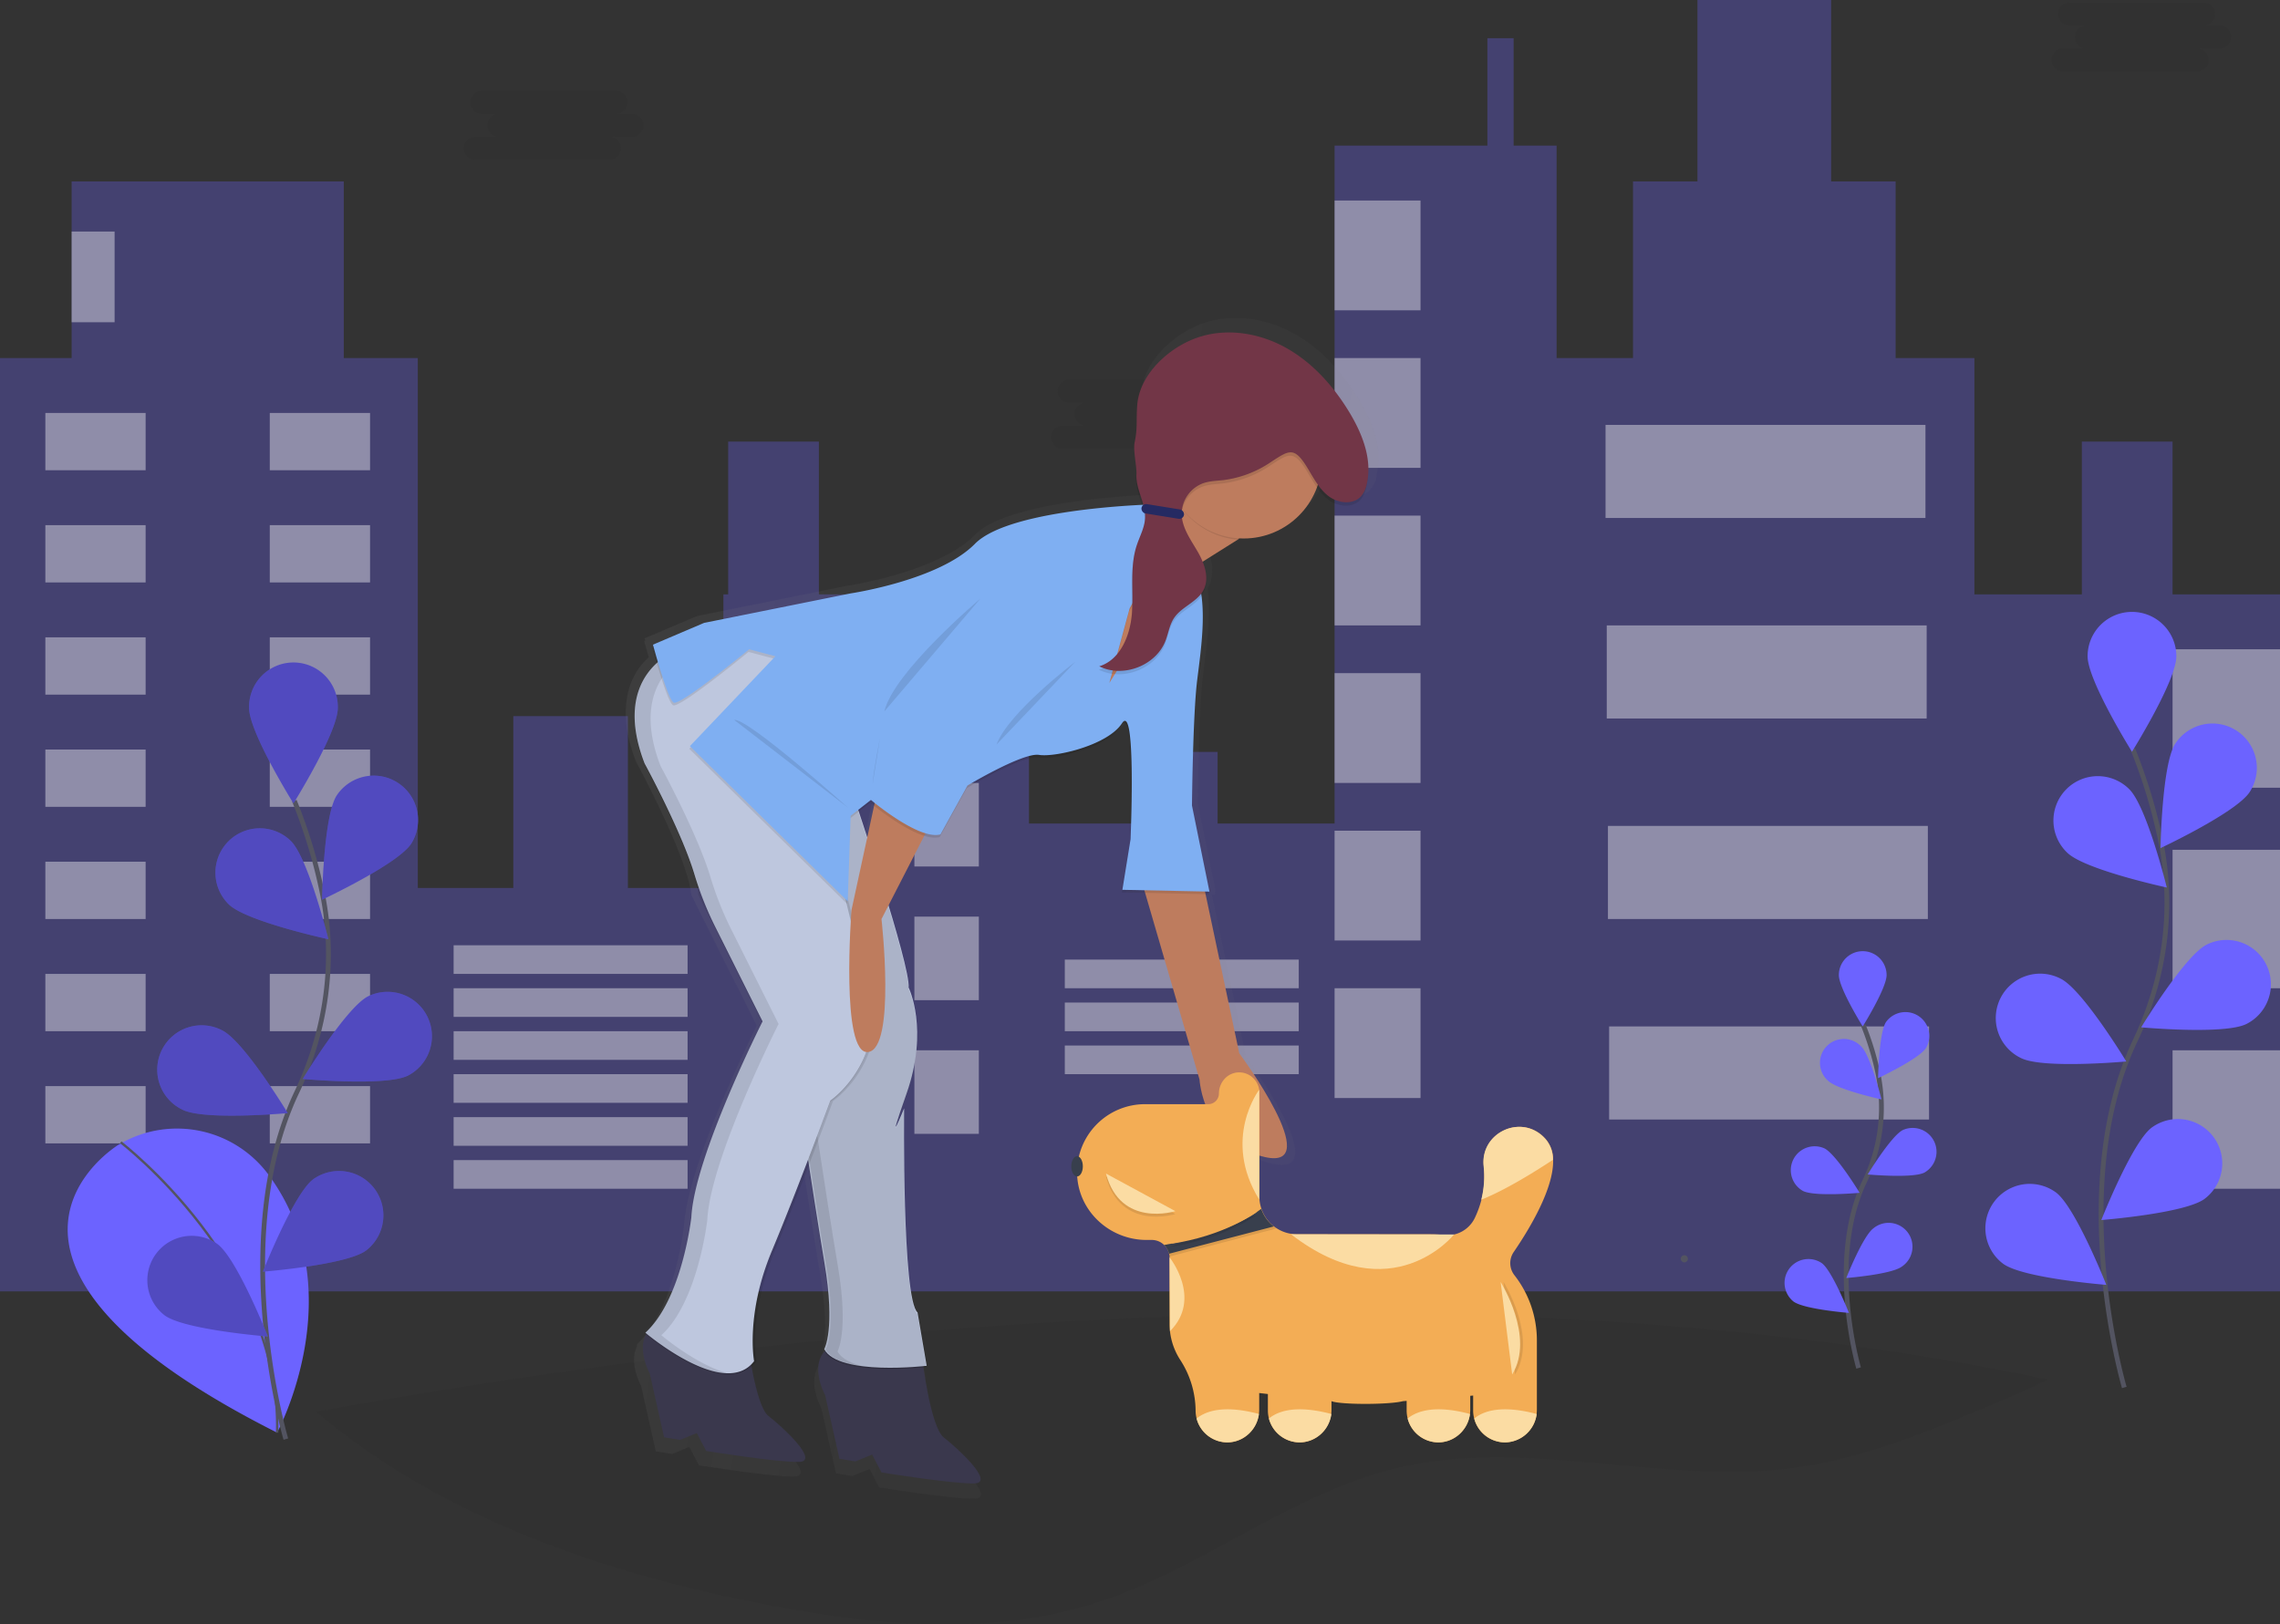 <svg xmlns="http://www.w3.org/2000/svg" xmlns:xlink="http://www.w3.org/1999/xlink" data-name="Layer 1" width="955" height="680.5" viewBox="0 0 955 680.5"><rect x="0" y="0" width="955" height="680.5" fill="#333333" stroke="none"/><defs><linearGradient id="a5ac7b16-889c-4327-95b5-489bb9690718-73" x1="380.51" y1="452.69" x2="687.26" y2="452.69" gradientTransform="translate(72.62 -49.07) rotate(9.18)" gradientUnits="userSpaceOnUse"><stop offset="0" stop-color="gray" stop-opacity="0.25"/><stop offset="0.54" stop-color="gray" stop-opacity="0.12"/><stop offset="1" stop-color="gray" stop-opacity="0.1"/></linearGradient></defs><title>good doggy</title><path d="M980.07,687.7c-7.12,3.67-14.58,6.84-21.93,9.95-27.19,11.47-54.8,23.06-84,27C819.27,732,762.66,712,708.76,724.48c-45.15,10.42-82.49,42.35-126.6,56.57-20.51,6.61-41.85,9.2-63.38,9.2H516c-2.65,0-5.29-.1-7.94-.2-21.83-.82-43.75-4-65.15-8.17-67.57-13-136.34-36.83-188-80.7C405.33,673.69,715.18,631.51,980.07,687.7Z" transform="translate(-122.5 -109.75)" fill="#252223" opacity="0.1"/><polygon points="910 249 910 185 872 185 872 249 827 249 827 150 794 150 794 76 767 76 767 0 711 0 711 76 684 76 684 150 652 150 652 61 634 61 634 16 623 16 623 61 559 61 559 345 510 345 510 315 480 315 480 345 431 345 431 249 343 249 343 185 305 185 305 249 303 249 303 372 263 372 263 300 215 300 215 372 175 372 175 150 144 150 144 76 30 76 30 150 0 150 0 541 175 541 303 541 431 541 559 541 652 541 827 541 955 541 955 249 910 249" fill="#6c63ff" opacity="0.3"/><rect x="19" y="173" width="42" height="24" fill="#fff" opacity="0.4"/><rect x="235.5" y="282.75" width="42" height="24" transform="translate(390.5 479.75) rotate(-180)" fill="#fff" opacity="0.4"/><rect x="19" y="220" width="42" height="24" fill="#fff" opacity="0.4"/><rect x="235.5" y="329.75" width="42" height="24" transform="translate(390.5 573.75) rotate(-180)" fill="#fff" opacity="0.4"/><rect x="19" y="267" width="42" height="24" fill="#fff" opacity="0.4"/><rect x="235.5" y="376.75" width="42" height="24" transform="translate(390.5 667.75) rotate(-180)" fill="#fff" opacity="0.4"/><rect x="19" y="314" width="42" height="24" fill="#fff" opacity="0.4"/><rect x="235.5" y="423.75" width="42" height="24" transform="translate(390.5 761.75) rotate(-180)" fill="#fff" opacity="0.4"/><rect x="19" y="361" width="42" height="24" fill="#fff" opacity="0.4"/><rect x="235.5" y="470.75" width="42" height="24" transform="translate(390.5 855.75) rotate(-180)" fill="#fff" opacity="0.4"/><rect x="19" y="408" width="42" height="24" fill="#fff" opacity="0.4"/><rect x="235.5" y="517.75" width="42" height="24" transform="translate(390.5 949.75) rotate(-180)" fill="#fff" opacity="0.4"/><rect x="19" y="455" width="42" height="24" fill="#fff" opacity="0.4"/><rect x="235.5" y="564.75" width="42" height="24" transform="translate(390.5 1043.75) rotate(-180)" fill="#fff" opacity="0.4"/><rect x="190" y="396" width="98" height="12" fill="#fff" opacity="0.4"/><rect x="190" y="414" width="98" height="12" fill="#fff" opacity="0.4"/><rect x="190" y="432" width="98" height="12" fill="#fff" opacity="0.4"/><rect x="446" y="402" width="98" height="12" fill="#fff" opacity="0.4"/><rect x="446" y="420" width="98" height="12" fill="#fff" opacity="0.4"/><rect x="446" y="438" width="98" height="12" fill="#fff" opacity="0.4"/><rect x="190" y="450" width="98" height="12" fill="#fff" opacity="0.4"/><rect x="190" y="468" width="98" height="12" fill="#fff" opacity="0.4"/><rect x="190" y="486" width="98" height="12" fill="#fff" opacity="0.4"/><rect x="324" y="272" width="27" height="35" fill="#fff" opacity="0.4"/><rect x="505.5" y="381.75" width="27" height="35" transform="translate(915.5 688.75) rotate(-180)" fill="#fff" opacity="0.4"/><rect x="324" y="328" width="27" height="35" fill="#fff" opacity="0.4"/><rect x="505.5" y="437.75" width="27" height="35" transform="translate(915.5 800.75) rotate(-180)" fill="#fff" opacity="0.4"/><rect x="324" y="384" width="27" height="35" fill="#fff" opacity="0.4"/><rect x="505.5" y="493.75" width="27" height="35" transform="translate(915.5 912.75) rotate(-180)" fill="#fff" opacity="0.4"/><rect x="324" y="440" width="27" height="35" fill="#fff" opacity="0.4"/><rect x="505.5" y="549.75" width="27" height="35" transform="translate(915.5 1024.75) rotate(-180)" fill="#fff" opacity="0.4"/><rect x="559" y="84" width="36" height="46" fill="#fff" opacity="0.4"/><rect x="559" y="150" width="36" height="46" fill="#fff" opacity="0.4"/><rect x="559" y="216" width="36" height="46" fill="#fff" opacity="0.4"/><rect x="559" y="282" width="36" height="46" fill="#fff" opacity="0.4"/><rect x="559" y="348" width="36" height="46" fill="#fff" opacity="0.4"/><rect x="559" y="414" width="36" height="46" fill="#fff" opacity="0.4"/><rect x="672.5" y="178" width="134" height="39" fill="#fff" opacity="0.4"/><rect x="673" y="262" width="134" height="39" fill="#fff" opacity="0.4"/><rect x="673.5" y="346" width="134" height="39" fill="#fff" opacity="0.4"/><rect x="674" y="430" width="134" height="39" fill="#fff" opacity="0.4"/><rect x="30" y="97" width="18" height="38" fill="#fff" opacity="0.4"/><rect x="910" y="272" width="45" height="58" fill="#fff" opacity="0.4"/><rect x="910" y="356" width="45" height="58" fill="#fff" opacity="0.4"/><rect x="910" y="440" width="45" height="58" fill="#fff" opacity="0.4"/><path d="M172.17,589.3s-78.73,47.5,66.4,120.63c0,0,32-59.36-3.38-107.76a47.66,47.66,0,0,0-61.84-13.55Z" transform="translate(-122.5 -109.75)" fill="#6c63ff"/><path d="M173.08,588.3s67.37,51.55,65.49,121.63" transform="translate(-122.5 -109.75)" fill="none" stroke="#535461" stroke-miterlimit="10"/><path d="M242.23,712.63s-24.67-83.76,4.63-145.41c12.29-25.87,16.37-54.92,10.69-83a221.91,221.91,0,0,0-11.75-39" transform="translate(-122.5 -109.75)" fill="none" stroke="#535461" stroke-miterlimit="10" stroke-width="2"/><path d="M264,406.31c0,10.26-18.58,40-18.58,40s-18.59-29.77-18.59-40a18.59,18.59,0,1,1,37.17,0Z" transform="translate(-122.5 -109.75)" fill="#6c63ff"/><path d="M294.76,463.17c-5.58,8.62-37.36,23.5-37.36,23.5s.57-35.09,6.15-43.7a18.59,18.59,0,0,1,31.21,20.2Z" transform="translate(-122.5 -109.75)" fill="#6c63ff"/><path d="M293.41,560.34c-9.16,4.62-44.11,1.42-44.11,1.42s18.21-30,27.38-34.62a18.59,18.59,0,0,1,16.73,33.2Z" transform="translate(-122.5 -109.75)" fill="#6c63ff"/><path d="M275.84,633.63c-8.25,6.1-43.23,8.86-43.23,8.86s12.87-32.65,21.13-38.75a18.59,18.59,0,0,1,22.1,29.89Z" transform="translate(-122.5 -109.75)" fill="#6c63ff"/><path d="M218.37,488.66c7.36,7.15,41.67,14.56,41.67,14.56s-8.4-34.07-15.77-41.22a18.58,18.58,0,1,0-25.9,26.66Z" transform="translate(-122.5 -109.75)" fill="#6c63ff"/><path d="M198.91,574.63c9.16,4.63,44.11,1.43,44.11,1.43s-18.21-30-27.37-34.62a18.59,18.59,0,1,0-16.74,33.19Z" transform="translate(-122.5 -109.75)" fill="#6c63ff"/><path d="M191.46,660.79c8.25,6.1,43.24,8.86,43.24,8.86S221.82,637,213.56,630.9a18.59,18.59,0,0,0-22.1,29.89Z" transform="translate(-122.5 -109.75)" fill="#6c63ff"/><path d="M264,406.31c0,10.26-18.58,40-18.58,40s-18.59-29.77-18.59-40a18.59,18.59,0,1,1,37.17,0Z" transform="translate(-122.5 -109.75)" opacity="0.25"/><path d="M294.76,463.17c-5.58,8.62-37.36,23.5-37.36,23.5s.57-35.09,6.15-43.7a18.59,18.59,0,0,1,31.21,20.2Z" transform="translate(-122.5 -109.75)" opacity="0.25"/><path d="M293.41,560.34c-9.16,4.62-44.11,1.42-44.11,1.42s18.21-30,27.38-34.62a18.59,18.59,0,0,1,16.73,33.2Z" transform="translate(-122.5 -109.75)" opacity="0.25"/><path d="M275.84,633.63c-8.25,6.1-43.23,8.86-43.23,8.86s12.87-32.65,21.13-38.75a18.59,18.59,0,0,1,22.1,29.89Z" transform="translate(-122.5 -109.75)" opacity="0.25"/><path d="M218.37,488.66c7.36,7.15,41.67,14.56,41.67,14.56s-8.4-34.07-15.77-41.22a18.58,18.58,0,1,0-25.9,26.66Z" transform="translate(-122.5 -109.75)" opacity="0.25"/><path d="M198.91,574.63c9.16,4.63,44.11,1.43,44.11,1.43s-18.21-30-27.37-34.62a18.59,18.59,0,1,0-16.74,33.19Z" transform="translate(-122.5 -109.75)" opacity="0.25"/><path d="M191.46,660.79c8.25,6.1,43.24,8.86,43.24,8.86S221.82,637,213.56,630.9a18.59,18.59,0,0,0-22.1,29.89Z" transform="translate(-122.5 -109.75)" opacity="0.25"/><path d="M1012.28,691s-24.67-83.76,4.63-145.41c12.29-25.87,16.38-54.92,10.7-83a223.63,223.63,0,0,0-11.75-39" transform="translate(-122.5 -109.75)" fill="none" stroke="#535461" stroke-miterlimit="10" stroke-width="2"/><path d="M1034.09,384.68c0,10.26-18.59,40-18.59,40s-18.59-29.77-18.59-40a18.59,18.59,0,1,1,37.18,0Z" transform="translate(-122.5 -109.75)" fill="#6c63ff"/><path d="M1064.81,441.54c-5.58,8.62-37.36,23.5-37.36,23.5s.58-35.09,6.16-43.7a18.58,18.58,0,0,1,31.2,20.2Z" transform="translate(-122.5 -109.75)" fill="#6c63ff"/><path d="M1063.47,538.71c-9.17,4.62-44.12,1.42-44.12,1.42s18.22-30,27.38-34.62a18.59,18.59,0,0,1,16.74,33.2Z" transform="translate(-122.5 -109.75)" fill="#6c63ff"/><path d="M1045.9,612c-8.26,6.1-43.24,8.86-43.24,8.86s12.88-32.65,21.13-38.75A18.59,18.59,0,0,1,1045.9,612Z" transform="translate(-122.5 -109.75)" fill="#6c63ff"/><path d="M988.42,467c7.37,7.15,41.67,14.56,41.67,14.56s-8.4-34.07-15.76-41.22A18.59,18.59,0,1,0,988.42,467Z" transform="translate(-122.5 -109.75)" fill="#6c63ff"/><path d="M969,553c9.17,4.63,44.12,1.43,44.12,1.43s-18.21-30-27.38-34.62A18.59,18.59,0,1,0,969,553Z" transform="translate(-122.5 -109.75)" fill="#6c63ff"/><path d="M961.51,639.16c8.26,6.1,43.24,8.86,43.24,8.86s-12.88-32.64-21.13-38.75a18.59,18.59,0,0,0-22.11,29.89Z" transform="translate(-122.5 -109.75)" fill="#6c63ff"/><path d="M901,682.85s-13.26-45,2.49-78.14a71.17,71.17,0,0,0,5.75-44.6,119.74,119.74,0,0,0-6.32-20.94" transform="translate(-122.5 -109.75)" fill="none" stroke="#535461" stroke-miterlimit="10" stroke-width="2"/><path d="M912.72,518.23c0,5.52-10,21.52-10,21.52s-10-16-10-21.52a10,10,0,0,1,20,0Z" transform="translate(-122.5 -109.75)" fill="#6c63ff"/><path d="M929.23,548.79c-3,4.63-20.08,12.63-20.08,12.63s.31-18.86,3.31-23.49a10,10,0,0,1,16.77,10.86Z" transform="translate(-122.5 -109.75)" fill="#6c63ff"/><path d="M928.51,601c-4.93,2.48-23.71.76-23.71.76s9.79-16.12,14.71-18.6a10,10,0,0,1,9,17.84Z" transform="translate(-122.5 -109.75)" fill="#6c63ff"/><path d="M919.06,640.39c-4.43,3.28-23.23,4.76-23.23,4.76s6.92-17.54,11.36-20.82a10,10,0,1,1,11.87,16.06Z" transform="translate(-122.5 -109.75)" fill="#6c63ff"/><path d="M888.18,562.49c4,3.84,22.39,7.82,22.39,7.82s-4.51-18.31-8.47-22.15a10,10,0,1,0-13.92,14.33Z" transform="translate(-122.5 -109.75)" fill="#6c63ff"/><path d="M877.72,608.69c4.93,2.48,23.71.77,23.71.77s-9.79-16.12-14.72-18.61a10,10,0,0,0-9,17.84Z" transform="translate(-122.5 -109.75)" fill="#6c63ff"/><path d="M873.72,655c4.43,3.28,23.23,4.76,23.23,4.76S890,642.21,885.6,638.93A10,10,0,0,0,873.72,655Z" transform="translate(-122.5 -109.75)" fill="#6c63ff"/><path d="M387.18,157.43H380.3a4.82,4.82,0,1,0,0-9.63H324.57a4.82,4.82,0,1,0,0,9.63h6.88a4.82,4.82,0,1,0,0,9.64h-9.63a4.82,4.82,0,1,0,0,9.63h55.73a4.82,4.82,0,1,0,0-9.63h9.63a4.82,4.82,0,1,0,0-9.64Z" transform="translate(-122.5 -109.75)" fill="#252223" opacity="0.1"/><path d="M633.18,278.43H626.3a4.82,4.82,0,1,0,0-9.63H570.57a4.82,4.82,0,1,0,0,9.63h6.88a4.82,4.82,0,0,0,0,9.64h-9.63a4.82,4.82,0,1,0,0,9.63h55.73a4.82,4.82,0,1,0,0-9.63h9.63a4.82,4.82,0,1,0,0-9.64Z" transform="translate(-122.5 -109.75)" fill="#252223" opacity="0.1"/><path d="M1052.18,120.43h-6.88a4.82,4.82,0,1,0,0-9.63H989.57a4.82,4.82,0,1,0,0,9.63h6.88a4.82,4.82,0,0,0,0,9.64h-9.63a4.82,4.82,0,1,0,0,9.63h55.73a4.82,4.82,0,1,0,0-9.63h9.63a4.82,4.82,0,0,0,0-9.64Z" transform="translate(-122.5 -109.75)" fill="#252223" opacity="0.1"/><path d="M828,638.59a1.5,1.5,0,0,0,0-3,1.5,1.5,0,0,0,0,3Z" transform="translate(-122.5 -109.75)" fill="#535461"/><g opacity="0.5"><path d="M644.53,552.76,630,484.36l1.49,0-.23-1.16h.42l-7.52-37s.38-38.65,2.21-53.6c1.34-10.91,3.46-24.81,1.91-36.51a11,11,0,0,0,.59-1,10.55,10.55,0,0,0,1.14-4,16.49,16.49,0,0,0-1.26-9.65L643.86,332c.34,0,.69.07,1,.09,0-.14-.14-.36-.25-.65a33.6,33.6,0,0,0,33.26-21.85,22.28,22.28,0,0,0,4.87,5.24c4.07,3.05,10.48,3.73,13.87-.06a11.67,11.67,0,0,0,2.43-5.23c.2-.86.34-1.74.46-2.61,1.92-10.22-2.29-20.76-7.72-29.72-6.79-11.19-15.8-21.32-27.25-27.68s-25.5-8.64-37.89-4.4-24.87,15.75-26,28.8c-.56,6.67.24,9.76-1.14,16.31-.69,3.26.8,9.61.78,13.21a16.3,16.3,0,0,0-.24,2c-.2,4,1.39,7.78,2.55,11.62-16.34.82-59.31,4.13-71.72,16.75-15.44,15.69-53.3,21.3-53.3,21.3l-63.05,12.69-22,9.34.25,1-.44.19s.78,2.91,1.9,6.75a28.57,28.57,0,0,0-9.09,17c-1.22,6.79-.57,15.53,3.73,26.68,0,0,21.71,39.87,23.21,55.95l27.4,54.69c-2.35,4.69-25.83,52.09-29.87,78.62a54.21,54.21,0,0,0-.65,5.77s-.15,1.4-.52,3.73c-1.61,9.83-6.7,34-19.13,45.3l0,0h0l.16.14h0l0,0-.36.35.28.24c-3.73,7.13,1.66,16.79,1.66,16.79l6.13,27.38,6.86,1.11,7.22-2.94,4,7.69s31.15,5,40,4.71-7.5-15.29-13.23-19.74c-3.18-2.46-5.67-12.57-7.25-21.08a13.26,13.26,0,0,0,2.23-2.31s-3.81-20,7.66-47.44c4.89-11.68,10.15-25.11,14.6-36.68,2.39,15.54,4.9,31.55,6.75,42.48,2.69,15.83,2.34,25.49,1.51,30.94A18.38,18.38,0,0,1,466.2,680a1.4,1.4,0,0,1,.1.16,2.86,2.86,0,0,1-.19.41c.06.1.12.19.17.29-6.26,7.16.26,18.84.26,18.84L472.67,727l6.86,1.11,7.22-2.94,4,7.69s31.15,5,40,4.71-7.5-15.29-13.24-19.74c-4.47-3.47-7.57-22.1-8.72-30.09.83-.08,1.29-.14,1.29-.14l-.09-.55.19,0-3.92-22.92c-6.7-5.77-5.77-87.74-5.77-87.74s-3.49,8.57-3.6,7.88c.34-1.38,1.6-5.28,4.52-13.59A81.77,81.77,0,0,0,505.2,556c3.17-19.51-2.74-31.44-2.74-31.44.39-3.92-3.74-19.15-8.62-35.37l15.33-29.88a12.22,12.22,0,0,0,6.68.55l11.61-21s24-14.3,30.87-13.19c6.39,1,26.41-3.38,34.15-11.72A15.83,15.83,0,0,0,594,412c6.23-9.55,3.67,49.86,3.67,49.86l-3.33,20.58-.18,1.14,9.93.2,23.4,80.26s1.47,27.22,28.06,33.27S644.53,552.76,644.53,552.76ZM484.7,460c-1.44-4.44-2.7-8.27-3.65-11.14L486,445s.62.52,1.67,1.35Z" transform="translate(-122.5 -109.75)" fill="url(#a5ac7b16-889c-4327-95b5-489bb9690718-73)"/></g><path d="M508.83,679.06s3.39,28.56,9,32.9,21.53,18.91,12.9,19.23-39-4.58-39-4.58l-3.93-7.5-7,2.86-6.69-1.08-6-26.69s-8.42-15.08,3.43-21.17S508.83,679.06,508.83,679.06Z" transform="translate(-122.5 -109.75)" fill="#3a384d"/><path d="M480.34,444.91S503.89,515,503,524c0,0,8.63,17.4-.89,44.45s-1,6.13-1,6.13-.9,79.89,5.62,85.52l3.82,22.34s-36.72,4.36-42.9-6.93c0,0,4.78-8.37.1-36S454.05,551,454.05,551L429.61,412.13Z" transform="translate(-122.5 -109.75)" opacity="0.1"/><path d="M480.43,444.35s23.55,70.13,22.66,79.13c0,0,8.63,17.4-.89,44.45s-1,6.13-1,6.13-.9,79.9,5.62,85.52l3.82,22.35s-36.72,4.35-42.9-6.94c0,0,4.78-8.37.1-36s-13.71-88.54-13.71-88.54L429.7,411.57Z" transform="translate(-122.5 -109.75)" fill="#bec7de"/><path d="M435.76,415.21l23.95,136.14s9,60.91,13.71,88.54-.1,36-.1,36c1.8,3.29,6.17,5.24,11.47,6.37-7.44-.87-14.15-2.9-16.49-7.18,0,0,4.79-8.37.11-36s-13.71-88.54-13.71-88.54L430.26,411.66Z" transform="translate(-122.5 -109.75)" opacity="0.1"/><path d="M435.39,670.05s3.38,28.56,9,32.9,21.53,18.91,12.9,19.23-39-4.58-39-4.58l-3.93-7.5-7,2.87-6.69-1.09-6-26.69s-8.42-15.08,3.42-21.17S435.39,670.05,435.39,670.05Z" transform="translate(-122.5 -109.75)" fill="#3a384d"/><path d="M480.34,444.91S503.89,515,503,524c0,0,8.63,17.4-.89,44.45s-1,6.13-1,6.13-.9,79.89,5.62,85.52l3.82,22.34s-36.72,4.36-42.9-6.93c0,0,4.78-8.37.1-36S454.05,551,454.05,551L429.61,412.13Z" transform="translate(-122.5 -109.75)" opacity="0.1"/><path d="M405.71,383.11s-26.21,10.06-12.11,46.64c0,0,21.17,38.86,22.64,54.54l26.8,53.5s-28.58,56.56-29.85,82.08c0,0-3.82,34.26-19.24,48.34,0,0,33.17,28.23,45.52,11.93,0,0-3.71-19.46,7.48-46.24S471.41,571,471.41,571s32.09-21.69,10.71-66.31l-24-99.35-.39-22.36-18.41-6.4Z" transform="translate(-122.5 -109.75)" opacity="0.1"/><path d="M404.51,383.48s-26.21,10.06-12.11,46.64c0,0,21.16,38.87,22.63,54.55l26.8,53.5S413.25,594.72,412,620.25c0,0-3.82,34.25-19.25,48.34,0,0,33.17,28.23,45.53,11.93,0,0-3.72-19.47,7.47-46.24s24.46-62.94,24.46-62.94,32.1-21.69,10.72-66.31l-24-99.35-.39-22.36-18.4-6.4Z" transform="translate(-122.5 -109.75)" opacity="0.1"/><path d="M404.6,382.93S378.39,393,392.49,429.57c0,0,15.55,28.55,20.91,46.58a139,139,0,0,0,9,22.49l19.52,39s-28.58,56.56-29.84,82.08c0,0-3.82,34.26-19.25,48.34,0,0,33.17,28.23,45.53,11.93,0,0-3.72-19.46,7.47-46.24s24.46-62.94,24.46-62.94,32.1-21.69,10.72-66.31l-24-99.35-.39-22.36-18.4-6.4Z" transform="translate(-122.5 -109.75)" fill="#bec7de"/><path d="M404.6,382.93l33.65-6.57,4.39,1.53L411.29,384s-26.21,10.06-12.11,46.64c0,0,15.54,28.55,20.91,46.58a139,139,0,0,0,9,22.49l19.53,39S420,595.25,418.77,620.77c0,0-3.83,34.26-19.25,48.34,0,0,14.29,12.16,27.6,15.91-14.68-.3-34.29-17-34.29-17,15.43-14.08,19.25-48.34,19.25-48.34,1.26-25.52,29.84-82.08,29.84-82.08l-19.52-39a139,139,0,0,1-9-22.49c-5.36-18-20.91-46.58-20.91-46.58C378.39,393,404.6,382.93,404.6,382.93Z" transform="translate(-122.5 -109.75)" opacity="0.1"/><path d="M512.59,454.12l-20.87,40.65s6.12,54.16-5.57,55.7-7-59.44-7-59.44l11.25-51.93Z" transform="translate(-122.5 -109.75)" fill="#be7c5e"/><path d="M626.66,480.56,641.58,551s36.62,49.37,10.7,43.47S624.93,562,624.93,562l-25-85.8Z" transform="translate(-122.5 -109.75)" fill="#be7c5e"/><path d="M641.53,335.45l-36.9,23.2-13.17-35.29s30.54,2.08,34.1-9.35S641.53,335.45,641.53,335.45Z" transform="translate(-122.5 -109.75)" fill="#be7c5e"/><polygon points="500.08 240.37 497.72 230.26 461.35 232.39 446.7 291.2 473.99 292.18 489.27 268.35 497.6 245.11 500.08 240.37" fill="#be7c5e"/><path d="M610,339.51l3-16.95s-67.31.84-82.36,16.13-51.95,20.77-51.95,20.77l-61.46,12.36-21.49,9.11s6.06,22.7,8.66,24.27,31.62-22.34,31.62-22.34l11,2.92L411.2,423.44l66.11,65,1.22-35.82L487,446s20.13,17,29.11,14.42l11.32-20.47s23.4-13.94,30.09-12.86c6.23,1,25.75-3.29,33.29-11.42a14.26,14.26,0,0,0,1.44-1.83c6.08-9.31,3.58,48.6,3.58,48.6l-3.42,21.17,36.47.75-7.32-36.06s.37-37.67,2.15-52.25,5-34.63-1.53-47.13l-12.84,12.22L587,397l8.48-31.22Z" transform="translate(-122.5 -109.75)" opacity="0.1"/><path d="M610.19,338.39,607,321s-61.09,1.28-76.14,16.57-52,20.76-52,20.76l-61.46,12.37L396,379.82s6.06,22.7,8.66,24.26,31.63-22.33,31.63-22.33l11,2.92-35.82,37.66,66.11,65,1.22-35.83,8.5-6.63s20.13,17,29.11,14.43l11.32-20.47S551,424.89,557.73,426c6.23,1,25.75-3.3,33.29-11.43a14.26,14.26,0,0,0,1.44-1.83c6.08-9.31,3.58,48.61,3.58,48.61l-3.42,21.17,36.47.75-7.32-36.06s.37-37.68,2.15-52.25,5-34.64-1.53-47.13L609.55,360l-22.37,35.83,8.48-31.22Z" transform="translate(-122.5 -109.75)" fill="#7faff2"/><path d="M533.14,360.53s-36.41,30.71-40.22,47.25" transform="translate(-122.5 -109.75)" opacity="0.1"/><path d="M572.89,387s-28,21.2-33,34.68" transform="translate(-122.5 -109.75)" opacity="0.1"/><path d="M491.12,418.92s-2.63,12.72-3.15,19.5" transform="translate(-122.5 -109.75)" opacity="0.1"/><path d="M477.81,448.21S435.87,410.56,430,411.33" transform="translate(-122.5 -109.75)" opacity="0.1"/><path d="M626,314.65c3.41-10.94,14.93,18.72,15.9,21.27a30.83,30.83,0,0,1-3.27-.36,32.6,32.6,0,0,1-21.76-13.79C621.36,320.36,624.94,318.13,626,314.65Z" transform="translate(-122.5 -109.75)" opacity="0.1"/><circle cx="520.91" cy="192.85" r="32.74" fill="#be7c5e"/><path d="M670,307.32c2.57,4.23,4.91,8.82,8.88,11.78s10.22,3.63,13.52-.06a11.4,11.4,0,0,0,2.36-5.1c2.42-10.31-1.81-21-7.3-30.09-6.62-10.91-15.41-20.78-26.56-27s-24.86-8.43-36.94-4.29-22,15.2-23,27.92c-.55,6.5,1.09,13.13-.26,19.52-.7,3.33-2.21,6.5-2.38,9.9-.32,6.31,4,12.18,3.61,18.49-.24,3.89-2.23,7.42-3.45,11.13-3,8.94-1.38,18.67-2,28.07s-4.73,19.94-13.73,22.72c9.95,5,23.67-.26,27.72-10.64,1.23-3.17,1.68-6.69,3.55-9.53,3.16-4.8,9.73-6.7,12.38-11.8s.35-11.31-2.55-16.26-6.52-9.93-6.58-15.66a13.78,13.78,0,0,1,9-12.82c2.73-.95,5.68-1,8.55-1.32a45.27,45.27,0,0,0,19.84-7.57C662.35,299.68,664.41,298.12,670,307.32Z" transform="translate(-122.5 -109.75)" opacity="0.1"/><path d="M670.21,305.89c2.57,4.24,4.91,8.82,8.88,11.79s10.22,3.63,13.52-.06a11.45,11.45,0,0,0,2.36-5.1c2.42-10.31-1.81-21-7.3-30.09-6.62-10.92-15.41-20.78-26.56-27s-24.86-8.42-36.94-4.29-24.24,15.36-25.31,28.08c-.55,6.5.24,9.51-1.11,15.89-.7,3.33.93,10,.76,13.38-.32,6.31,4,12.18,3.61,18.49-.24,3.89-2.23,7.42-3.45,11.12-3,8.95-1.38,18.68-2,28.08s-4.73,19.93-13.73,22.71c9.95,5,23.67-.26,27.72-10.64,1.23-3.16,1.68-6.68,3.55-9.52,3.16-4.8,9.73-6.7,12.38-11.8s.35-11.32-2.54-16.27-6.53-9.92-6.59-15.66a13.78,13.78,0,0,1,9-12.81c2.73-.95,5.68-1,8.55-1.32a45.39,45.39,0,0,0,19.84-7.57C662.58,298.25,664.64,296.7,670.21,305.89Z" transform="translate(-122.5 -109.75)" fill="#723647"/><rect x="600.5" y="322.05" width="18.03" height="3.95" rx="1.98" transform="translate(1037.04 631.38) rotate(-170.82)" fill="#252a62"/><path d="M573.64,601.2c.23,15.66,13.44,28,29.1,28h2.18a7.38,7.38,0,0,1,5.16,2.08,7.14,7.14,0,0,1,2.09,3.66,6.67,6.67,0,0,1,.22,1.73v27.65a27.69,27.69,0,0,0,4.38,15,39.57,39.57,0,0,1,6.52,21.34h0A13.34,13.34,0,0,0,636.87,714c7.32-.13,13.06-6.43,13.06-13.76v-6.91l3.64.42v6.93A13.33,13.33,0,0,0,667.14,714c7.33-.13,13.07-6.43,13.07-13.76v-3.5c3.63,1.52,24.22,1.52,29.93,0l1.55-.12v4A13.34,13.34,0,0,0,725.27,714c7.32-.13,13.06-6.43,13.06-13.76V694.5l1.21-.11v6.3A13.34,13.34,0,0,0,753.12,714a13.56,13.56,0,0,0,13-11.89,16.47,16.47,0,0,0,.12-1.87V671.32a44.31,44.31,0,0,0-9.45-27.4,8.22,8.22,0,0,1-.23-9.7c6.78-9.93,16.81-26.69,16.48-38.57a13,13,0,0,0-3.17-8.79c-.13-.15-.27-.29-.4-.43-9.76-10.22-26.94-2.18-25.45,11.87a39.71,39.71,0,0,1-1,14.05,43.54,43.54,0,0,1-2.73,7.53,12.8,12.8,0,0,1-13.07,7.27,44.6,44.6,0,0,0-5.46-.33h-56a15.73,15.73,0,0,1-14.9-10.67,15.2,15.2,0,0,1-.85-5.07v-43.6a8.48,8.48,0,0,0-8.74-8.48,8.28,8.28,0,0,0-5.85,2.73,9.09,9.09,0,0,0-2.36,6.1,4.48,4.48,0,0,1-4.49,4.49H602.1a28.46,28.46,0,0,0-28.46,28.88Z" transform="translate(-122.5 -109.75)" fill="#f3ad55"/><path d="M740,704a13.34,13.34,0,0,0,13.16,10,13.56,13.56,0,0,0,13-11.89C758,699.94,746.82,698.44,740,704Z" transform="translate(-122.5 -109.75)" fill="#fbdca3"/><path d="M712.1,704a13.35,13.35,0,0,0,13.17,10,13.55,13.55,0,0,0,12.94-11.89C730.15,699.94,719,698.44,712.1,704Z" transform="translate(-122.5 -109.75)" fill="#fbdca3"/><path d="M654,704a13.34,13.34,0,0,0,13.16,10,13.56,13.56,0,0,0,13-11.89C672,699.94,660.84,698.44,654,704Z" transform="translate(-122.5 -109.75)" fill="#fbdca3"/><path d="M623.7,704a13.34,13.34,0,0,0,13.17,10,13.55,13.55,0,0,0,12.94-11.89C641.75,699.94,630.57,698.44,623.7,704Z" transform="translate(-122.5 -109.75)" fill="#fbdca3"/><path d="M742.94,612.35c9.41-3.78,20.89-10.7,30-16.7a13,13,0,0,0-3.17-8.79c-.13-.15-.27-.29-.4-.43-9.76-10.22-26.94-2.18-25.45,11.87A39.71,39.71,0,0,1,742.94,612.35Z" transform="translate(-122.5 -109.75)" fill="#fbdca3"/><path d="M731.55,626.9s-25.91,32.62-68.3-.08" transform="translate(-122.5 -109.75)" fill="#fbdca3"/><path d="M649.93,566.27s-15.74,20.59,0,46" transform="translate(-122.5 -109.75)" fill="#fbdca3"/><path d="M612.39,636.51s13.87,17.22.18,30.92" transform="translate(-122.5 -109.75)" fill="#fbdca3"/><path d="M611.18,632.87c1,1,.68,1.9,1,3.32l45-11.79c-2.42-1.87-5.43-4.08-6.42-7C645.38,621.55,634.71,628.57,611.18,632.87Z" transform="translate(-122.5 -109.75)" opacity="0.1"/><path d="M610.08,631.32a7.14,7.14,0,0,1,2.09,3.66l43.89-11.44a15.69,15.69,0,0,1-5.28-7.39C645.38,620.34,633.61,627,610.08,631.32Z" transform="translate(-122.5 -109.75)" fill="#383f4d"/><path d="M649.13,618.57S635.4,628.9,612.39,632.1" transform="translate(-122.5 -109.75)" opacity="0.1"/><path d="M649.13,617.36s-13.73,10.33-36.74,13.53" transform="translate(-122.5 -109.75)" fill="#f3ad55"/><path d="M614.81,618.34s-23,7.27-29.06-15.74Z" transform="translate(-122.5 -109.75)" opacity="0.1"/><path d="M614.81,617.13s-23,7.27-29.06-15.74Z" transform="translate(-122.5 -109.75)" fill="#fbdca3"/><ellipse cx="451.14" cy="488.61" rx="2.42" ry="4.24" fill="#383f4d"/><path d="M757.1,685.55l-4.84-38.75s14.53,23,4.84,38.75" transform="translate(-122.5 -109.75)" opacity="0.1"/><path d="M751.05,646.8s14.53,23,4.84,38.75Z" transform="translate(-122.5 -109.75)" fill="#fbdca3"/></svg>